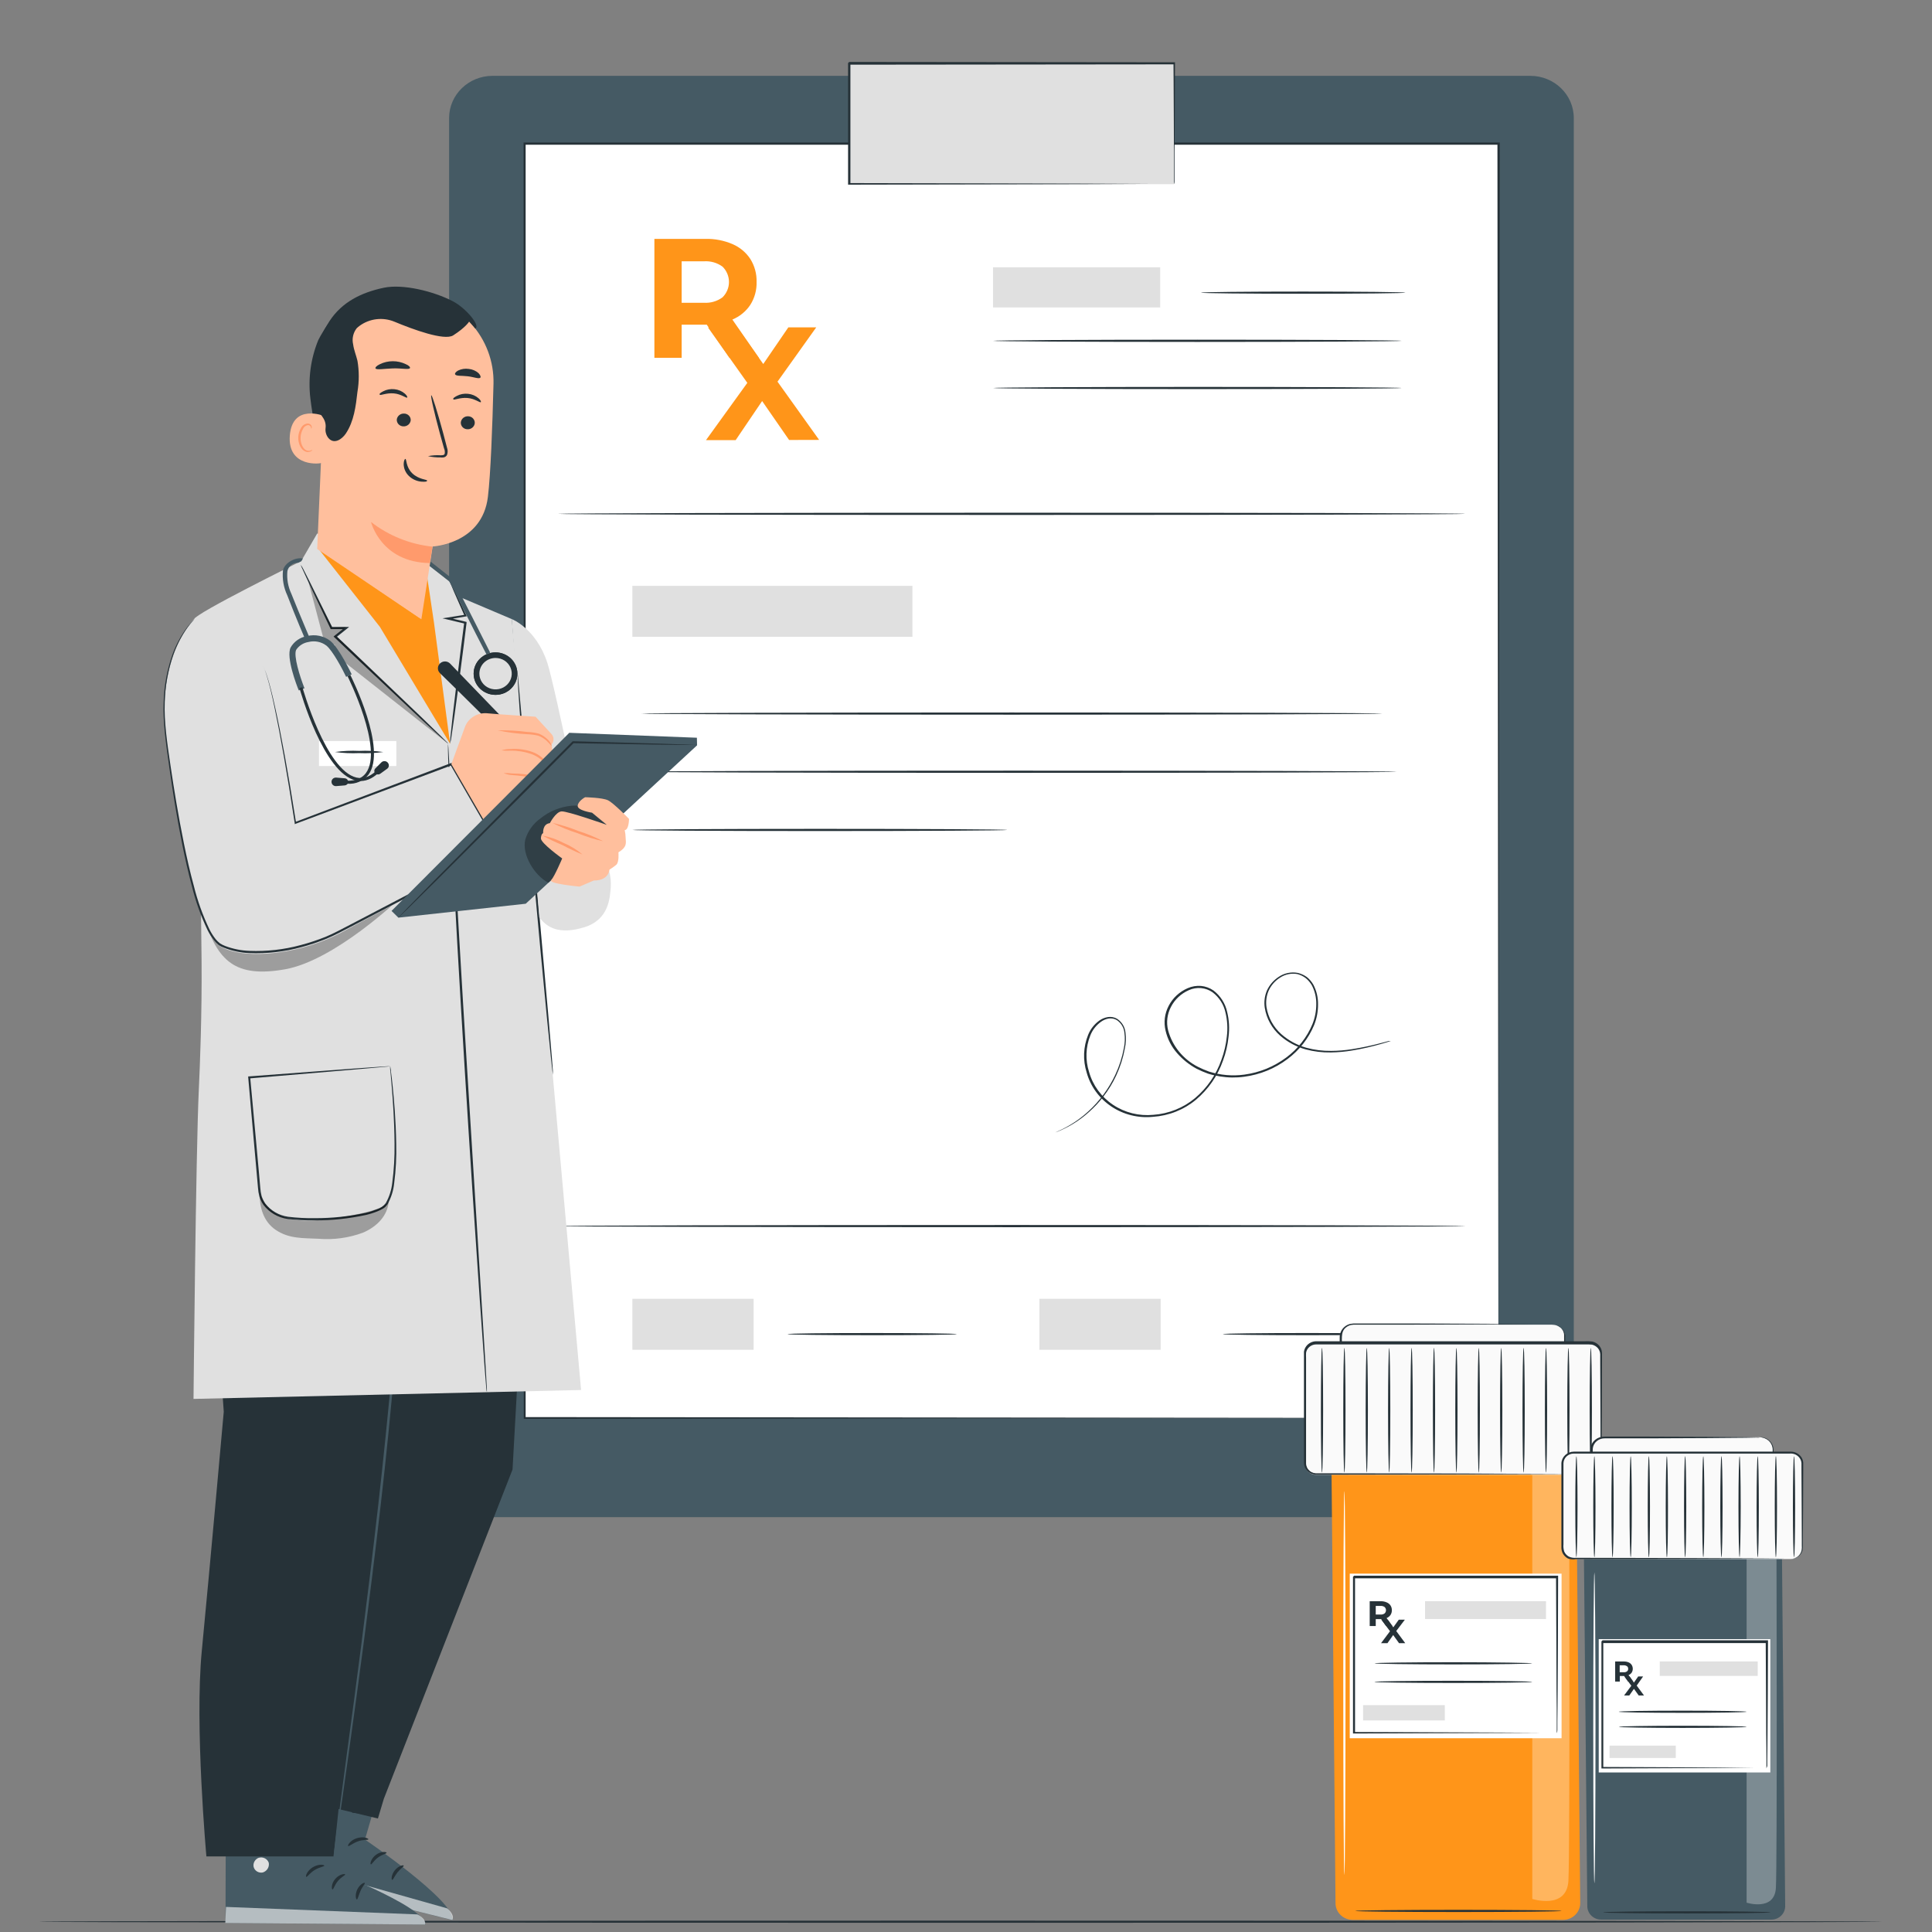 <svg width="243" height="243" viewBox="0 0 243 243" fill="none" xmlns="http://www.w3.org/2000/svg">
<rect x="0" y="0" width="243" height="243" fill="#808080" stroke="none"/>
<path d="M236.732 241.705C236.732 241.784 184.821 241.842 120.821 241.842C56.822 241.842 4.911 241.784 4.911 241.705C4.911 241.627 56.811 241.569 120.849 241.569C184.886 241.569 236.732 241.632 236.732 241.705Z" fill="#263238"/>
<path d="M192.475 9.539H61.957C58.936 9.539 56.486 11.915 56.486 14.847V185.515C56.486 188.447 58.936 190.823 61.957 190.823H192.475C195.496 190.823 197.946 188.447 197.946 185.515V14.847C197.946 11.915 195.496 9.539 192.475 9.539Z" fill="#455A64"/>
<path d="M188.467 18.105H65.954V178.368H188.467V18.105Z" fill="white"/>
<path d="M188.473 178.368C188.473 177.275 188.419 112.996 188.343 18.079L188.473 18.2H65.971L66.112 18.063C66.112 77.832 66.112 133.214 66.112 178.352L65.992 178.236L188.511 178.352L65.992 178.462H65.879V178.352C65.879 133.24 65.879 77.859 65.852 18.063V17.926H66.009H188.511H188.635V18.052C188.527 112.98 188.473 177.275 188.473 178.368Z" fill="#263238"/>
<path d="M91.747 45.002L88.893 40.834H85.735V45.002H82.307V30.045H88.72C89.897 30.018 91.066 30.244 92.143 30.707C93.059 31.104 93.835 31.752 94.374 32.573C94.916 33.442 95.188 34.443 95.16 35.458C95.193 36.478 94.916 37.485 94.364 38.354C93.819 39.17 93.037 39.81 92.116 40.193L95.441 45.002H91.747ZM90.881 33.54C90.207 33.047 89.372 32.808 88.53 32.867H85.735V38.081H88.53C89.374 38.137 90.21 37.892 90.881 37.392C91.398 36.877 91.688 36.186 91.688 35.466C91.688 34.746 91.398 34.055 90.881 33.54Z" fill="#FF9519"/>
<path d="M99.249 55.339L95.858 50.441L92.527 55.36H88.795L93.995 48.155L89.055 41.192H92.749L95.999 45.785L99.156 41.171H102.666L97.791 48.003L103.029 55.329L99.249 55.339Z" fill="#FF9519"/>
<path d="M145.927 33.619H124.9V38.669H145.927V33.619Z" fill="#E0E0E0"/>
<path d="M176.762 36.809C176.762 36.888 171.01 36.945 163.914 36.945C156.819 36.945 151.072 36.888 151.072 36.809C151.072 36.73 156.819 36.672 163.914 36.672C171.01 36.672 176.762 36.735 176.762 36.809Z" fill="#263238"/>
<path d="M176.28 42.868C176.28 42.942 164.776 43.005 150.59 43.005C136.405 43.005 124.9 42.942 124.9 42.868C124.9 42.795 136.399 42.726 150.59 42.726C164.781 42.726 176.28 42.789 176.28 42.868Z" fill="#263238"/>
<path d="M176.28 48.801C176.28 48.875 164.776 48.938 150.59 48.938C136.405 48.938 124.9 48.875 124.9 48.801C124.9 48.728 136.399 48.665 150.59 48.665C164.781 48.665 176.28 48.723 176.28 48.801Z" fill="#263238"/>
<path d="M184.297 64.631C184.297 64.704 158.737 64.767 127.219 64.767C95.701 64.767 70.136 64.704 70.136 64.631C70.136 64.557 95.685 64.489 127.219 64.489C158.753 64.489 184.297 64.541 184.297 64.631Z" fill="#263238"/>
<path d="M184.297 154.214C184.297 154.288 158.737 154.351 127.219 154.351C95.701 154.351 70.136 154.288 70.136 154.214C70.136 154.14 95.685 154.077 127.219 154.077C158.753 154.077 184.297 154.135 184.297 154.214Z" fill="#263238"/>
<path d="M114.761 73.686H79.538V80.097H114.761V73.686Z" fill="#E0E0E0"/>
<path d="M94.785 163.358H79.538V169.77H94.785V163.358Z" fill="#E0E0E0"/>
<path d="M145.981 163.358H130.734V169.77H145.981V163.358Z" fill="#E0E0E0"/>
<path d="M120.34 167.799C120.34 167.878 115.579 167.936 109.708 167.936C103.837 167.936 99.07 167.878 99.07 167.799C99.07 167.72 103.831 167.663 109.708 167.663C115.585 167.663 120.34 167.726 120.34 167.799Z" fill="#263238"/>
<path d="M175.088 167.799C175.088 167.878 170.327 167.936 164.456 167.936C158.585 167.936 153.818 167.878 153.818 167.799C153.818 167.72 158.579 167.663 164.456 167.663C170.333 167.663 175.088 167.726 175.088 167.799Z" fill="#263238"/>
<path d="M173.827 89.751C173.827 89.825 152.957 89.888 127.246 89.888C101.534 89.888 80.665 89.825 80.665 89.751C80.665 89.678 101.523 89.615 127.246 89.615C152.968 89.615 173.827 89.673 173.827 89.751Z" fill="#263238"/>
<path d="M175.636 97.067C175.636 97.146 154.365 97.204 128.134 97.204C101.902 97.204 80.627 97.146 80.627 97.067C80.627 96.988 101.892 96.93 128.134 96.93C154.376 96.93 175.636 96.993 175.636 97.067Z" fill="#263238"/>
<path d="M126.682 104.388C126.682 104.461 116.126 104.524 103.11 104.524C90.095 104.524 79.538 104.461 79.538 104.388C79.538 104.314 90.089 104.251 103.11 104.251C116.131 104.251 126.682 104.309 126.682 104.388Z" fill="#263238"/>
<path d="M174.937 130.927C174.937 130.927 174.834 130.97 174.623 131.033L173.702 131.306C172.512 131.649 171.302 131.923 170.078 132.126C169.195 132.277 168.3 132.359 167.403 132.373C166.329 132.393 165.259 132.264 164.223 131.989C163.031 131.658 161.932 131.067 161.011 130.26C159.973 129.34 159.291 128.103 159.078 126.755C158.966 126.026 159.058 125.282 159.343 124.6C159.662 123.89 160.185 123.285 160.849 122.855C161.192 122.625 161.579 122.463 161.987 122.379C162.395 122.295 162.817 122.291 163.227 122.366C163.642 122.466 164.032 122.644 164.375 122.892C164.709 123.163 164.989 123.493 165.198 123.864C165.597 124.633 165.795 125.484 165.778 126.345C165.782 127.225 165.616 128.098 165.29 128.92C164.583 130.621 163.418 132.106 161.916 133.219C160.343 134.405 158.474 135.167 156.499 135.426C155.487 135.566 154.459 135.554 153.45 135.389C152.938 135.309 152.433 135.192 151.939 135.037C151.445 134.861 150.964 134.654 150.498 134.417C149.569 133.914 148.741 133.252 148.055 132.462C147.346 131.656 146.85 130.695 146.609 129.661C146.345 128.599 146.481 127.48 146.994 126.508C147.503 125.523 148.347 124.74 149.382 124.29C149.907 124.06 150.482 123.962 151.056 124.006C151.625 124.061 152.168 124.26 152.632 124.584C153.513 125.262 154.121 126.218 154.349 127.286C154.598 128.308 154.657 129.365 154.522 130.407C154.417 131.428 154.182 132.432 153.824 133.398C153.159 135.302 151.985 137.002 150.422 138.322C148.903 139.586 147.003 140.34 145.006 140.471C143.161 140.654 141.31 140.193 139.783 139.171C138.257 138.149 137.155 136.633 136.676 134.895C136.185 133.344 136.25 131.677 136.86 130.165C137.146 129.444 137.639 128.817 138.279 128.358C138.599 128.13 138.97 127.981 139.362 127.921C139.747 127.866 140.14 127.938 140.478 128.126C140.787 128.322 141.046 128.584 141.233 128.892C141.421 129.2 141.533 129.546 141.561 129.903C141.652 130.556 141.624 131.219 141.48 131.863C141.266 133.037 140.902 134.181 140.397 135.268C139.959 136.212 139.414 137.106 138.772 137.933C138.235 138.633 137.629 139.281 136.963 139.867C136.054 140.69 135.029 141.384 133.919 141.927C133.634 142.074 133.341 142.206 133.041 142.321L132.732 142.437L133.03 142.295C133.225 142.2 133.529 142.085 133.897 141.88C134.988 141.313 135.996 140.606 136.892 139.778C138.315 138.477 139.462 136.921 140.272 135.195C140.778 134.121 141.142 132.989 141.355 131.826C141.488 131.198 141.511 130.554 141.426 129.918C141.399 129.591 141.297 129.275 141.126 128.991C140.955 128.708 140.721 128.466 140.44 128.284C140.14 128.118 139.79 128.055 139.449 128.105C139.097 128.166 138.765 128.307 138.479 128.515C137.872 128.952 137.406 129.548 137.136 130.234C136.549 131.703 136.494 133.323 136.979 134.827C137.45 136.509 138.52 137.974 140 138.961C141.48 139.949 143.273 140.394 145.06 140.219C146.997 140.083 148.837 139.346 150.309 138.117C151.834 136.826 152.978 135.165 153.623 133.303C153.972 132.356 154.201 131.371 154.306 130.37C154.435 129.359 154.376 128.334 154.133 127.343C153.918 126.337 153.342 125.438 152.508 124.805C152.082 124.507 151.581 124.325 151.058 124.278C150.536 124.231 150.009 124.321 149.534 124.537C148.556 124.965 147.76 125.707 147.281 126.639C146.8 127.552 146.673 128.602 146.923 129.598C147.185 130.573 147.653 131.484 148.299 132.273C148.944 133.062 149.752 133.712 150.671 134.181C151.122 134.408 151.587 134.608 152.063 134.78C153.493 135.232 155.01 135.363 156.499 135.163C157.466 135.033 158.411 134.78 159.311 134.412C160.189 134.048 161.017 133.578 161.775 133.014C163.244 131.925 164.383 130.473 165.074 128.81C165.391 128.017 165.554 127.174 165.556 126.324C165.575 125.503 165.389 124.69 165.014 123.954C164.818 123.61 164.561 123.302 164.256 123.044C163.944 122.802 163.585 122.623 163.2 122.519C162.819 122.448 162.427 122.452 162.048 122.529C161.668 122.607 161.309 122.757 160.99 122.971C160.359 123.373 159.862 123.945 159.56 124.616C159.285 125.266 159.193 125.975 159.294 126.671C159.5 127.976 160.157 129.175 161.158 130.071C162.056 130.864 163.128 131.448 164.294 131.779C165.312 132.057 166.366 132.191 167.424 132.178C168.315 132.173 169.205 132.099 170.084 131.958C171.305 131.764 172.514 131.507 173.707 131.19L174.639 130.943L174.937 130.927Z" fill="#263238"/>
<path d="M147.654 7.999H106.771V23.166H147.654V7.999Z" fill="#E0E0E0"/>
<path d="M147.655 23.16C147.655 23.16 147.655 23.066 147.655 22.887C147.655 22.709 147.655 22.441 147.655 22.099C147.655 21.4 147.655 20.391 147.655 19.087C147.655 16.46 147.622 12.692 147.6 7.999L147.698 8.093L106.821 8.135L106.961 7.999C106.961 13.296 106.961 18.42 106.961 23.16L106.826 23.029L136.074 23.092L144.594 23.129H146.885H147.481H147.687C147.624 23.134 147.561 23.134 147.498 23.129H146.918H144.659L136.166 23.166L106.804 23.224H106.669V23.092C106.669 18.362 106.669 13.228 106.669 7.93L106.81 7.794L147.687 7.836H147.785V7.93C147.785 12.66 147.747 16.444 147.73 19.077C147.73 20.37 147.73 21.374 147.73 22.067C147.73 22.398 147.73 22.656 147.73 22.84C147.73 23.024 147.655 23.16 147.655 23.16Z" fill="#263238"/>
<path d="M196.619 241.475H170.144C169.575 241.475 169.03 241.258 168.625 240.872C168.22 240.486 167.987 239.96 167.977 239.409L167.338 170.127H198.114L198.753 239.367C198.754 239.92 198.531 240.451 198.132 240.846C197.732 241.24 197.189 241.466 196.619 241.475Z" fill="#FF9519"/>
<g opacity="0.3">
<path d="M192.725 185.505V238.842C192.725 238.842 197.058 240.239 197.269 236.561C197.48 232.882 197.366 185.494 197.366 185.494L192.725 185.505Z" fill="white"/>
</g>
<path d="M195.21 166.612H170.295C169.864 166.612 169.451 166.778 169.146 167.073C168.841 167.369 168.67 167.77 168.67 168.188V169.739H196.835V168.162C196.828 167.748 196.654 167.354 196.35 167.064C196.046 166.774 195.636 166.612 195.21 166.612Z" fill="#FAFAFA"/>
<path d="M195.211 166.612C195.301 166.599 195.392 166.599 195.482 166.612C195.749 166.644 196.003 166.744 196.218 166.901C196.397 167.029 196.547 167.191 196.66 167.377C196.773 167.563 196.845 167.769 196.874 167.983C196.874 168.509 196.874 169.034 196.874 169.707V169.77H196.803C191.642 169.807 181.67 169.838 170.263 169.838H168.503V168.235C168.494 167.974 168.547 167.715 168.657 167.476C168.767 167.238 168.931 167.027 169.137 166.859C169.343 166.692 169.585 166.573 169.846 166.512C170.096 166.468 170.351 166.452 170.604 166.464H172.045H177.521L186.729 166.496L192.92 166.538L186.729 166.58L177.521 166.612H172.045H170.604C170.372 166.598 170.14 166.612 169.911 166.654C169.693 166.707 169.49 166.805 169.315 166.943C168.535 167.515 168.849 168.619 168.774 169.57L168.633 169.434H170.258C181.681 169.434 191.652 169.46 196.798 169.502L196.728 169.57C196.728 168.924 196.728 168.341 196.728 167.862C196.707 167.658 196.644 167.459 196.542 167.279C196.441 167.098 196.303 166.939 196.137 166.811C195.852 166.667 195.532 166.598 195.211 166.612Z" fill="#263238"/>
<path d="M199.939 168.987H165.539C164.75 168.987 164.109 169.608 164.109 170.374V184.107C164.109 184.873 164.75 185.494 165.539 185.494H199.939C200.728 185.494 201.369 184.873 201.369 184.107V170.374C201.369 169.608 200.728 168.987 199.939 168.987Z" fill="#FAFAFA"/>
<path d="M199.939 185.505C199.939 185.505 200.037 185.505 200.21 185.463C200.47 185.41 200.708 185.286 200.898 185.105C201.531 184.643 201.277 183.529 201.315 182.251C201.315 179.624 201.288 175.866 201.271 171.215C201.271 170.926 201.271 170.632 201.271 170.332C201.262 170.052 201.157 169.782 200.974 169.565C200.782 169.344 200.521 169.189 200.232 169.124C199.919 169.091 199.603 169.082 199.289 169.097H195.205H186.192H165.55C165.344 169.096 165.14 169.143 164.956 169.234C164.772 169.326 164.614 169.459 164.494 169.623C164.378 169.778 164.302 169.959 164.272 170.148C164.261 170.362 164.261 170.576 164.272 170.789V178.515C164.272 180.186 164.272 181.831 164.272 183.444V184.049C164.273 184.23 164.314 184.409 164.391 184.574C164.468 184.738 164.581 184.884 164.721 185.002C164.861 185.12 165.026 185.207 165.204 185.258C165.389 185.308 165.581 185.325 165.773 185.31H167.571L184.432 185.336L195.806 185.384H198.894L195.806 185.41L184.432 185.452L167.571 185.484H165.773C165.557 185.498 165.341 185.477 165.133 185.42C164.918 185.36 164.719 185.256 164.549 185.114C164.379 184.973 164.242 184.798 164.148 184.601C164.056 184.4 164.008 184.184 164.007 183.965V183.36C164.007 181.749 164.007 180.106 164.007 178.431C164.007 176.754 164.007 175.046 164.007 173.317V170.69C164.007 170.464 164.007 170.259 164.007 170.012C164.044 169.77 164.138 169.539 164.283 169.339C164.428 169.14 164.621 168.978 164.844 168.866C165.068 168.755 165.315 168.697 165.567 168.698H186.209H195.221H199.305C199.636 168.682 199.968 168.694 200.297 168.735C200.632 168.817 200.932 169.001 201.152 169.26C201.362 169.515 201.481 169.828 201.494 170.154V171.042C201.494 175.688 201.456 179.45 201.445 182.078C201.445 182.724 201.445 183.303 201.445 183.807C201.461 184.024 201.427 184.241 201.344 184.443C201.262 184.646 201.133 184.827 200.968 184.974C200.769 185.155 200.518 185.274 200.248 185.315C200.159 185.398 200.054 185.463 199.939 185.505Z" fill="#263238"/>
<path d="M166.277 185.221C166.195 185.221 166.136 181.705 166.136 177.374C166.136 173.044 166.195 169.523 166.277 169.523C166.358 169.523 166.417 173.039 166.417 177.374C166.417 181.71 166.352 185.221 166.277 185.221Z" fill="#263238"/>
<path d="M169.093 185.221C169.012 185.221 168.952 181.705 168.952 177.374C168.952 173.044 169.012 169.523 169.093 169.523C169.174 169.523 169.234 173.039 169.234 177.374C169.234 181.71 169.169 185.221 169.093 185.221Z" fill="#263238"/>
<path d="M171.909 185.221C171.834 185.221 171.769 181.705 171.769 177.374C171.769 173.044 171.834 169.523 171.909 169.523C171.985 169.523 172.05 173.039 172.05 177.374C172.05 181.71 171.985 185.221 171.909 185.221Z" fill="#263238"/>
<path d="M174.726 185.221C174.65 185.221 174.585 181.705 174.585 177.374C174.585 173.044 174.65 169.523 174.726 169.523C174.802 169.523 174.867 173.039 174.867 177.374C174.867 181.71 174.807 185.221 174.726 185.221Z" fill="#263238"/>
<path d="M177.548 185.221C177.467 185.221 177.407 181.705 177.407 177.374C177.407 173.044 177.467 169.523 177.548 169.523C177.629 169.523 177.689 173.039 177.689 177.374C177.689 181.71 177.624 185.221 177.548 185.221Z" fill="#263238"/>
<path d="M180.364 185.221C180.283 185.221 180.224 181.705 180.224 177.374C180.224 173.044 180.283 169.523 180.364 169.523C180.446 169.523 180.505 173.039 180.505 177.374C180.505 181.71 180.44 185.221 180.364 185.221Z" fill="#263238"/>
<path d="M183.181 185.221C183.105 185.221 183.04 181.705 183.04 177.374C183.04 173.044 183.105 169.523 183.181 169.523C183.257 169.523 183.322 173.039 183.322 177.374C183.322 181.71 183.257 185.221 183.181 185.221Z" fill="#263238"/>
<path d="M185.997 185.221C185.921 185.221 185.856 181.705 185.856 177.374C185.856 173.044 185.921 169.523 185.997 169.523C186.073 169.523 186.138 173.039 186.138 177.374C186.138 181.71 186.079 185.221 185.997 185.221Z" fill="#263238"/>
<path d="M188.814 185.221C188.738 185.221 188.673 181.705 188.673 177.374C188.673 173.044 188.738 169.523 188.814 169.523C188.89 169.523 188.96 173.039 188.96 177.374C188.96 181.71 188.895 185.221 188.814 185.221Z" fill="#263238"/>
<path d="M191.636 185.221C191.555 185.221 191.495 181.705 191.495 177.374C191.495 173.044 191.555 169.523 191.636 169.523C191.717 169.523 191.777 173.039 191.777 177.374C191.777 181.71 191.712 185.221 191.636 185.221Z" fill="#263238"/>
<path d="M194.452 185.221C194.377 185.221 194.312 181.705 194.312 177.374C194.312 173.044 194.377 169.523 194.452 169.523C194.528 169.523 194.593 173.039 194.593 177.374C194.593 181.71 194.528 185.221 194.452 185.221Z" fill="#263238"/>
<path d="M197.269 185.221C197.193 185.221 197.128 181.705 197.128 177.374C197.128 173.044 197.193 169.523 197.269 169.523C197.345 169.523 197.41 173.039 197.41 177.374C197.41 181.71 197.35 185.221 197.269 185.221Z" fill="#263238"/>
<path d="M200.085 185.221C200.009 185.221 199.944 181.705 199.944 177.374C199.944 173.044 200.009 169.523 200.085 169.523C200.161 169.523 200.226 173.039 200.226 177.374C200.226 181.71 200.166 185.221 200.085 185.221Z" fill="#263238"/>
<path d="M196.408 197.928H169.765V218.629H196.408V197.928Z" fill="white"/>
<path d="M174.341 204.518L173.718 203.646H173.036V204.518H172.277V201.397H173.669C173.923 201.391 174.174 201.439 174.406 201.539C174.605 201.618 174.774 201.754 174.893 201.928C175.01 202.109 175.068 202.319 175.061 202.532C175.067 202.744 175.007 202.953 174.888 203.131C174.768 203.303 174.599 203.436 174.401 203.515L175.121 204.518H174.341ZM174.151 202.127C174.004 202.024 173.824 201.974 173.642 201.985H173.036V203.073H173.642C173.824 203.085 174.004 203.035 174.151 202.931C174.207 202.879 174.25 202.816 174.28 202.747C174.31 202.678 174.326 202.604 174.326 202.529C174.326 202.454 174.31 202.38 174.28 202.311C174.25 202.242 174.207 202.18 174.151 202.127Z" fill="#263238"/>
<path d="M175.966 206.673L175.23 205.648L174.509 206.673H173.702L174.829 205.17L173.745 203.72H174.547L175.246 204.676L175.934 203.72H176.697L175.614 205.144L176.746 206.673H175.966Z" fill="#263238"/>
<path d="M194.452 201.392H179.237V203.636H194.452V201.392Z" fill="#E0E0E0"/>
<path d="M192.724 209.206C192.724 209.28 188.283 209.343 182.802 209.343C177.32 209.343 172.879 209.28 172.879 209.206C172.879 209.133 177.32 209.07 182.802 209.07C188.283 209.07 192.724 209.154 192.724 209.206Z" fill="#263238"/>
<path d="M192.724 211.54C192.724 211.619 188.283 211.676 182.802 211.676C177.32 211.676 172.879 211.619 172.879 211.54C172.879 211.461 177.32 211.403 182.802 211.403C188.283 211.403 192.724 211.466 192.724 211.54Z" fill="#263238"/>
<path d="M181.724 214.467H171.443V216.391H181.724V214.467Z" fill="#E0E0E0"/>
<path d="M195.801 217.988C195.801 217.988 195.801 217.862 195.801 217.62C195.801 217.378 195.801 217.021 195.801 216.569C195.801 215.639 195.801 214.299 195.774 212.591C195.774 209.164 195.736 204.287 195.714 198.401L195.828 198.517H170.29C170.257 198.543 170.555 198.259 170.431 198.385V203.599C170.431 205.312 170.431 206.994 170.431 208.633C170.431 211.918 170.431 215.05 170.431 217.967L170.306 217.846L188.722 217.909L193.954 217.941H195.351H195.839C195.839 217.941 195.806 217.941 195.725 217.941H195.379H194.008L188.803 217.972L170.301 218.035H170.176V217.909C170.176 214.992 170.176 211.86 170.176 208.576C170.176 206.936 170.176 205.254 170.176 203.541V198.328C170.052 198.443 170.349 198.154 170.317 198.186H195.855H195.974V198.301C195.974 204.214 195.926 209.122 195.915 212.564C195.915 214.257 195.888 215.592 195.882 216.517C195.882 216.958 195.882 217.3 195.882 217.568C195.882 217.836 195.801 217.988 195.801 217.988Z" fill="#263238"/>
<path d="M169.093 235.825C169.012 235.825 168.952 225.02 168.952 211.692C168.952 198.365 169.012 187.56 169.093 187.56C169.174 187.56 169.234 198.365 169.234 211.692C169.234 225.02 169.169 235.825 169.093 235.825Z" fill="white"/>
<path d="M196.435 240.35C196.435 240.423 190.623 240.486 183.436 240.486C176.248 240.486 170.437 240.423 170.437 240.35C170.437 240.276 176.248 240.213 183.436 240.213C190.623 240.213 196.435 240.276 196.435 240.35Z" fill="#263238"/>
<path d="M222.839 241.443H201.39C200.93 241.443 200.489 241.267 200.163 240.953C199.836 240.639 199.65 240.212 199.646 239.766L199.104 183.644H224.02L224.534 239.735C224.54 240.179 224.366 240.607 224.048 240.927C223.731 241.246 223.296 241.432 222.839 241.443Z" fill="#455A64"/>
<g opacity="0.3">
<path d="M219.682 196.089V239.309C219.682 239.309 223.191 240.439 223.365 237.459C223.538 234.479 223.441 196.089 223.441 196.089H219.682Z" fill="white"/>
</g>
<path d="M221.388 180.775H201.797C201.366 180.775 200.953 180.941 200.648 181.236C200.343 181.532 200.172 181.933 200.172 182.351V183.292H222.996V182.351C222.996 181.936 222.828 181.537 222.526 181.242C222.225 180.947 221.816 180.779 221.388 180.775Z" fill="#FAFAFA"/>
<path d="M221.388 180.775C221.465 180.764 221.544 180.764 221.621 180.775C221.852 180.794 222.075 180.866 222.271 180.985C222.597 181.177 222.845 181.472 222.975 181.821C223.049 182.043 223.082 182.276 223.072 182.509C223.072 182.756 223.072 183.035 223.072 183.287V183.402H223.002C218.783 183.444 210.859 183.471 201.797 183.471H200.031V183.334C200.031 182.935 200.031 182.572 200.031 182.152C200.093 181.739 200.309 181.363 200.637 181.094C200.965 180.824 201.384 180.681 201.813 180.691H202.962H207.322L214.655 180.717L219.568 180.759L220.901 180.785C221.054 180.783 221.208 180.791 221.361 180.812C221.208 180.823 221.054 180.823 220.901 180.812L219.568 180.838L214.655 180.88L207.322 180.911H201.84C201.481 180.903 201.131 181.02 200.855 181.242C200.572 181.468 200.388 181.789 200.34 182.141C200.307 182.488 200.34 182.903 200.34 183.287L200.199 183.15H201.824C210.886 183.15 218.81 183.176 223.029 183.218L222.959 183.287C222.959 183.014 222.959 182.761 222.959 182.509C222.977 182.289 222.951 182.068 222.883 181.857C222.773 181.525 222.549 181.24 222.249 181.048C221.988 180.892 221.693 180.799 221.388 180.775Z" fill="#263238"/>
<path d="M225.26 182.719H197.935C197.145 182.719 196.505 183.34 196.505 184.107V194.707C196.505 195.473 197.145 196.094 197.935 196.094H225.26C226.05 196.094 226.69 195.473 226.69 194.707V184.107C226.69 183.34 226.05 182.719 225.26 182.719Z" fill="#FAFAFA"/>
<path d="M225.255 196.089C225.542 196.068 225.819 195.974 226.057 195.816C226.332 195.618 226.524 195.33 226.598 195.006C226.633 194.794 226.642 194.579 226.625 194.365C226.625 194.134 226.625 193.882 226.625 193.624C226.625 191.522 226.598 188.479 226.582 184.737C226.582 184.506 226.582 184.259 226.582 184.028C226.568 183.802 226.491 183.584 226.36 183.397C226.225 183.202 226.039 183.046 225.821 182.945C225.603 182.844 225.36 182.803 225.12 182.824H221.826H214.568H197.935C197.601 182.825 197.28 182.952 197.04 183.177C196.799 183.402 196.658 183.709 196.646 184.033C196.646 184.737 196.646 185.436 196.646 186.135V190.255C196.646 191.608 196.646 192.932 196.646 194.229C196.616 194.535 196.647 194.843 196.738 195.138C196.852 195.408 197.056 195.634 197.317 195.779C197.591 195.911 197.897 195.965 198.2 195.937H199.164L212.749 195.968L221.908 196.01H224.399L221.908 196.036L212.749 196.078L199.164 196.11H198.2C197.862 196.168 197.513 196.136 197.193 196.015C196.877 195.841 196.631 195.569 196.494 195.243C196.427 195.075 196.391 194.897 196.386 194.717V194.229C196.386 192.932 196.386 191.608 196.386 190.255V184.054C196.401 183.66 196.573 183.286 196.866 183.012C197.159 182.737 197.55 182.584 197.956 182.583H214.59H221.848H225.141C225.418 182.569 225.693 182.624 225.942 182.743C226.19 182.861 226.403 183.04 226.56 183.261C226.707 183.479 226.791 183.731 226.804 183.991C226.804 184.243 226.804 184.475 226.804 184.711C226.804 188.453 226.766 191.485 226.755 193.598C226.755 193.855 226.755 194.123 226.755 194.339C226.766 194.559 226.752 194.779 226.712 194.996C226.628 195.34 226.413 195.64 226.111 195.837C225.928 195.957 225.718 196.033 225.499 196.057C225.42 196.082 225.338 196.093 225.255 196.089Z" fill="#263238"/>
<path d="M198.276 195.868C198.2 195.868 198.135 193.025 198.135 189.515C198.135 186.004 198.2 183.156 198.276 183.156C198.351 183.156 198.416 185.999 198.416 189.515C198.416 193.03 198.33 195.868 198.276 195.868Z" fill="#263238"/>
<path d="M200.534 195.868C200.459 195.868 200.394 193.025 200.394 189.515C200.394 186.004 200.459 183.156 200.534 183.156C200.61 183.156 200.675 185.999 200.675 189.515C200.675 193.03 200.616 195.868 200.534 195.868Z" fill="#263238"/>
<path d="M202.821 195.868C202.739 195.868 202.68 193.025 202.68 189.515C202.68 186.004 202.739 183.156 202.821 183.156C202.902 183.156 202.961 185.999 202.961 189.515C202.961 193.03 202.896 195.868 202.821 195.868Z" fill="#263238"/>
<path d="M205.101 195.868C205.025 195.868 204.96 193.025 204.96 189.515C204.96 186.004 205.025 183.156 205.101 183.156C205.177 183.156 205.242 185.999 205.242 189.515C205.242 193.03 205.182 195.868 205.101 195.868Z" fill="#263238"/>
<path d="M207.387 195.868C207.306 195.868 207.246 193.025 207.246 189.515C207.246 186.004 207.306 183.156 207.387 183.156C207.468 183.156 207.528 185.999 207.528 189.515C207.528 193.03 207.484 195.868 207.387 195.868Z" fill="#263238"/>
<path d="M209.651 195.868C209.575 195.868 209.51 193.025 209.51 189.515C209.51 186.004 209.575 183.156 209.651 183.156C209.726 183.156 209.791 185.999 209.791 189.515C209.791 193.03 209.748 195.868 209.651 195.868Z" fill="#263238"/>
<path d="M211.952 195.868C211.871 195.868 211.812 193.025 211.812 189.515C211.812 186.004 211.871 183.156 211.952 183.156C212.034 183.156 212.093 185.999 212.093 189.515C212.093 193.03 212.028 195.868 211.952 195.868Z" fill="#263238"/>
<path d="M214.233 195.868C214.157 195.868 214.092 193.025 214.092 189.515C214.092 186.004 214.157 183.156 214.233 183.156C214.308 183.156 214.373 185.999 214.373 189.515C214.373 193.03 214.308 195.868 214.233 195.868Z" fill="#263238"/>
<path d="M216.518 195.868C216.437 195.868 216.372 193.025 216.372 189.515C216.372 186.004 216.437 183.156 216.518 183.156C216.6 183.156 216.659 185.999 216.659 189.515C216.659 193.03 216.594 195.868 216.518 195.868Z" fill="#263238"/>
<path d="M218.799 195.868C218.723 195.868 218.658 193.025 218.658 189.515C218.658 186.004 218.723 183.156 218.799 183.156C218.875 183.156 218.94 185.999 218.94 189.515C218.94 193.03 218.859 195.868 218.799 195.868Z" fill="#263238"/>
<path d="M221.079 195.868C221.003 195.868 220.938 193.025 220.938 189.515C220.938 186.004 221.003 183.156 221.079 183.156C221.155 183.156 221.22 185.999 221.22 189.515C221.22 193.03 221.161 195.868 221.079 195.868Z" fill="#263238"/>
<path d="M223.364 195.868C223.283 195.868 223.224 193.025 223.224 189.515C223.224 186.004 223.283 183.156 223.364 183.156C223.446 183.156 223.505 185.999 223.505 189.515C223.505 193.03 223.44 195.868 223.364 195.868Z" fill="#263238"/>
<path d="M225.645 195.868C225.569 195.868 225.504 193.025 225.504 189.515C225.504 186.004 225.569 183.156 225.645 183.156C225.721 183.156 225.786 185.999 225.786 189.515C225.786 193.03 225.726 195.868 225.645 195.868Z" fill="#263238"/>
<path d="M222.666 206.164H201.082V222.934H222.666V206.164Z" fill="white"/>
<path d="M204.775 211.503L204.277 210.799H203.735V211.503H203.15V208.975H204.234C204.44 208.97 204.645 209.008 204.835 209.085C204.995 209.152 205.131 209.264 205.225 209.406C205.317 209.553 205.365 209.721 205.365 209.892C205.365 210.064 205.317 210.232 205.225 210.378C205.128 210.518 204.99 210.626 204.829 210.688L205.414 211.503H204.775ZM204.624 209.564C204.503 209.483 204.358 209.444 204.212 209.453H203.719V210.331H204.234C204.381 210.342 204.527 210.301 204.645 210.215C204.694 210.176 204.732 210.125 204.756 210.069C204.781 210.012 204.791 209.951 204.786 209.889C204.789 209.827 204.777 209.766 204.751 209.709C204.724 209.652 204.684 209.603 204.634 209.564H204.624Z" fill="#263238"/>
<path d="M206.109 213.248L205.513 212.418L204.928 213.248H204.272L205.182 212.029L204.316 210.857H204.966L205.507 211.629L206.049 210.857H206.666L205.859 212.008L206.775 213.248H206.109Z" fill="#263238"/>
<path d="M221.079 208.97H208.757V210.788H221.079V208.97Z" fill="#E0E0E0"/>
<path d="M219.681 215.297C219.681 215.376 216.085 215.434 211.643 215.434C207.202 215.434 203.605 215.376 203.605 215.297C203.605 215.218 207.202 215.161 211.643 215.161C216.085 215.161 219.681 215.224 219.681 215.297Z" fill="#263238"/>
<path d="M219.681 217.194C219.681 217.268 216.085 217.331 211.643 217.331C207.202 217.331 203.605 217.268 203.605 217.194C203.605 217.121 207.202 217.058 211.643 217.058C216.085 217.058 219.681 217.116 219.681 217.194Z" fill="#263238"/>
<path d="M210.772 219.56H202.441V221.115H210.772V219.56Z" fill="#E0E0E0"/>
<path d="M222.173 222.419C222.173 222.419 222.173 222.308 222.173 222.114C222.173 221.919 222.173 221.62 222.173 221.262C222.173 220.5 222.173 219.412 222.146 218.036C222.146 215.255 222.108 211.309 222.087 206.547L222.2 206.663H201.515L201.656 206.526V208.628C201.656 209.338 201.656 210.037 201.656 210.731V214.809C201.656 217.468 201.656 220.001 201.656 222.371L201.532 222.245L216.443 222.308L220.689 222.34H221.821H222.114H222.217H221.848H220.765L216.546 222.371L201.553 222.434H201.423V222.313C201.423 219.943 201.423 217.41 201.423 214.751V206.447C201.299 206.568 201.596 206.279 201.569 206.311H222.255H222.374V206.526C222.374 211.314 222.325 215.292 222.314 218.088C222.314 219.454 222.287 220.532 222.282 221.283C222.282 221.635 222.282 221.914 222.282 222.119C222.254 222.222 222.218 222.322 222.173 222.419Z" fill="#263238"/>
<path d="M200.534 236.865C200.459 236.865 200.394 228.11 200.394 217.315C200.394 206.521 200.459 197.765 200.534 197.765C200.61 197.765 200.675 206.516 200.675 217.315C200.675 228.115 200.616 236.865 200.534 236.865Z" fill="white"/>
<path d="M222.688 240.528C222.688 240.607 217.976 240.665 212.169 240.665C206.363 240.665 201.656 240.607 201.656 240.528C201.656 240.45 206.363 240.392 212.169 240.392C217.976 240.392 222.688 240.455 222.688 240.528Z" fill="#263238"/>
<path d="M49.494 218.997L45.903 231.373C45.903 231.373 57.348 239.162 56.909 241.511L32.535 235.431L37.34 215.923L49.494 218.997Z" fill="#455A64"/>
<path d="M38.623 228.446C38.368 228.463 38.128 228.57 37.949 228.747C37.77 228.925 37.665 229.16 37.653 229.408C37.654 229.656 37.753 229.894 37.929 230.074C38.105 230.254 38.346 230.361 38.601 230.375C38.873 230.36 39.128 230.248 39.318 230.059C39.508 229.87 39.617 229.619 39.625 229.355C39.576 228.856 39.018 228.336 38.542 228.457" fill="#E0E0E0"/>
<g opacity="0.6">
<path d="M32.535 235.431L33.077 233.486L56.248 240.029C56.248 240.029 57.218 240.765 56.903 241.495L32.535 235.431Z" fill="white"/>
</g>
<path d="M46.331 231.347C46.293 231.468 45.687 231.347 45.004 231.605C44.322 231.862 43.883 232.261 43.785 232.188C43.688 232.114 44.04 231.473 44.869 231.205C45.697 230.937 46.38 231.226 46.331 231.347Z" fill="#263238"/>
<path d="M48.622 233.034C48.622 233.16 48.08 233.228 47.539 233.633C46.997 234.038 46.759 234.532 46.64 234.495C46.52 234.458 46.64 233.775 47.284 233.292C47.929 232.808 48.649 232.924 48.622 233.034Z" fill="#263238"/>
<path d="M49.326 236.44C49.212 236.44 49.196 235.809 49.662 235.236C50.127 234.663 50.745 234.543 50.778 234.653C50.81 234.763 50.371 235.026 49.992 235.504C49.613 235.983 49.429 236.482 49.326 236.44Z" fill="#263238"/>
<path d="M46.835 228.441C46.753 228.536 46.25 228.236 45.567 228.115C44.885 227.994 44.305 228.073 44.267 227.952C44.229 227.831 44.841 227.542 45.643 227.695C46.445 227.847 46.916 228.362 46.835 228.441Z" fill="#263238"/>
<path d="M40.947 221.914L40.405 234.779C40.405 234.779 53.404 239.672 53.502 242.063L28.364 241.868L28.418 221.782L40.947 221.914Z" fill="#455A64"/>
<path d="M32.616 233.638C32.371 233.713 32.163 233.871 32.031 234.084C31.898 234.297 31.85 234.55 31.896 234.795C31.953 235.036 32.105 235.246 32.319 235.381C32.534 235.515 32.794 235.563 33.044 235.515C33.304 235.436 33.525 235.267 33.665 235.04C33.804 234.813 33.853 234.544 33.803 234.285C33.716 234.042 33.535 233.841 33.298 233.727C33.061 233.612 32.787 233.591 32.535 233.67" fill="#E0E0E0"/>
<g opacity="0.6">
<path d="M28.337 241.868L28.424 239.845L52.494 240.786C52.494 240.786 53.61 241.28 53.474 242.063L28.337 241.868Z" fill="white"/>
</g>
<path d="M40.79 234.658C40.79 234.779 40.172 234.831 39.56 235.215C38.948 235.599 38.629 236.114 38.515 236.066C38.401 236.019 38.591 235.315 39.338 234.858C40.086 234.4 40.817 234.542 40.79 234.658Z" fill="#263238"/>
<path d="M43.417 235.762C43.417 235.877 42.913 236.082 42.491 236.597C42.068 237.112 41.949 237.648 41.825 237.648C41.7 237.648 41.63 236.949 42.166 236.324C42.702 235.699 43.417 235.646 43.417 235.762Z" fill="#263238"/>
<path d="M44.89 238.91C44.776 238.936 44.614 238.326 44.933 237.659C45.253 236.991 45.827 236.729 45.881 236.834C45.935 236.939 45.572 237.291 45.339 237.837C45.106 238.384 44.993 238.899 44.89 238.91Z" fill="#263238"/>
<path d="M40.589 231.71C40.541 231.82 39.977 231.647 39.284 231.71C38.591 231.773 38.044 231.967 37.984 231.862C37.925 231.757 38.444 231.337 39.262 231.284C40.08 231.231 40.66 231.615 40.589 231.71Z" fill="#263238"/>
<path d="M25.397 127.753V137.927L28.143 177.563C28.143 177.563 26.431 196.793 25.38 207.651C24.47 217.073 25.96 233.491 25.96 233.491H41.96L47.701 178.746L51.254 144.586L57.451 129.062L25.397 127.753Z" fill="#263238"/>
<path d="M67.53 129.524L64.465 184.827L48.281 226.234L47.533 228.725L37.978 226.428L45.085 128.447L67.53 129.524Z" fill="#263238"/>
<path d="M51.2 145.007C51.206 145.084 51.206 145.161 51.2 145.238C51.2 145.406 51.2 145.627 51.2 145.911C51.2 146.52 51.157 147.393 51.119 148.507C51.054 150.756 50.892 154.009 50.664 158.029C50.182 166.07 49.283 177.164 47.874 189.378C46.466 201.591 44.966 212.617 43.85 220.595C43.309 224.568 42.827 227.789 42.507 230.054C42.344 231.158 42.214 232.02 42.128 232.619C42.079 232.903 42.047 233.145 42.02 233.287C42.01 233.363 41.994 233.439 41.971 233.512V233.281C41.971 233.118 42.02 232.898 42.052 232.614C42.128 232.009 42.236 231.148 42.377 230.039C42.669 227.795 43.097 224.568 43.628 220.579C44.711 212.596 46.179 201.57 47.566 189.357C48.952 177.143 49.9 166.07 50.437 158.035C50.691 154.02 50.886 150.766 50.978 148.517C51.038 147.403 51.081 146.536 51.114 145.926C51.114 145.642 51.146 145.401 51.157 145.254C51.162 145.17 51.176 145.087 51.2 145.007Z" fill="#455A64"/>
<path d="M52.213 131.174C52.208 131.331 52.157 131.484 52.063 131.612C51.971 131.741 51.84 131.84 51.69 131.897C51.539 131.954 51.374 131.967 51.216 131.934C51.058 131.901 50.913 131.823 50.8 131.711C50.687 131.598 50.611 131.456 50.581 131.302C50.551 131.147 50.568 130.988 50.631 130.843C50.694 130.698 50.8 130.575 50.934 130.488C51.069 130.401 51.227 130.355 51.389 130.354C51.499 130.355 51.608 130.377 51.709 130.419C51.81 130.46 51.901 130.521 51.978 130.597C52.054 130.674 52.114 130.764 52.155 130.863C52.195 130.962 52.215 131.068 52.213 131.174Z" fill="#455A64"/>
<path d="M66.279 138.9C65.853 138.604 65.473 138.25 65.152 137.849C64.325 136.899 63.646 135.837 63.137 134.695C62.626 133.556 62.286 132.35 62.13 131.116C62.039 130.609 62.026 130.092 62.092 129.582C62.141 129.582 62.173 130.165 62.336 131.09C62.554 132.289 62.918 133.458 63.419 134.574C63.923 135.683 64.561 136.729 65.32 137.691C65.894 138.448 66.311 138.863 66.279 138.9Z" fill="#455A64"/>
<path d="M64.367 77.864C64.367 77.864 67.427 79.031 68.847 83.382C69.832 86.409 74.447 108.944 74.447 108.944L68.012 113.059L65.396 91.959L64.367 77.864Z" fill="#E0E0E0"/>
<path d="M39.896 67.101L37.881 70.569C37.881 70.569 24.41 77.212 24.459 77.864C24.459 77.864 25.212 102.659 25.353 120.847C25.407 127.716 25.147 134.028 25.006 137.06C24.632 145.022 24.34 175.95 24.34 175.95L73.087 174.831L64.367 77.864L57.488 74.947L56.611 73.207L53.453 70.716L39.896 67.101Z" fill="#E0E0E0"/>
<path d="M61.242 175.088C61.249 175.018 61.249 174.948 61.242 174.878C61.242 174.726 61.242 174.521 61.215 174.263C61.182 173.701 61.139 172.902 61.079 171.882C60.955 169.807 60.77 166.822 60.538 163.148C60.077 155.759 59.454 145.574 58.745 134.322C58.035 123.071 57.472 112.886 57.033 105.491C56.833 101.812 56.665 98.833 56.551 96.752C56.492 95.732 56.448 94.939 56.416 94.376C56.416 94.119 56.383 93.914 56.373 93.761C56.368 93.691 56.359 93.62 56.345 93.551C56.339 93.621 56.339 93.691 56.345 93.761C56.345 93.914 56.345 94.119 56.345 94.381C56.345 94.938 56.389 95.737 56.427 96.757C56.502 98.822 56.638 101.812 56.817 105.502C57.174 112.859 57.748 123.081 58.441 134.343C59.135 145.606 59.806 155.785 60.321 163.159C60.581 166.837 60.798 169.812 60.944 171.893C61.025 172.907 61.09 173.706 61.133 174.263L61.188 174.883C61.198 174.953 61.216 175.022 61.242 175.088Z" fill="#263238"/>
<path d="M53.453 70.716L54.585 78.311L56.611 93.551L47.782 78.847L40.118 69.103L52.749 77.69L52.906 70.575" fill="#FF9519"/>
<path d="M37.821 71.032C37.883 71.237 37.964 71.436 38.065 71.626C38.255 72.041 38.504 72.593 38.818 73.27L41.559 79.052L41.591 79.125H41.678H43.519L43.433 78.883L42.079 79.961L41.954 80.061L42.068 80.171L44.635 82.609L52.895 90.382L55.419 92.71L56.118 93.336C56.194 93.413 56.279 93.482 56.372 93.54C56.313 93.448 56.24 93.365 56.156 93.293L55.5 92.631L53.036 90.235L44.841 82.404C43.958 81.564 43.091 80.749 42.268 79.971V80.176L43.617 79.094L43.915 78.852H43.525H41.683L41.802 78.925C40.649 76.592 39.674 74.616 38.964 73.186C38.623 72.519 38.352 71.978 38.146 71.573C38.053 71.385 37.944 71.204 37.821 71.032Z" fill="#263238"/>
<path d="M56.611 93.535C56.696 93.225 56.755 92.908 56.79 92.589C56.888 91.932 57.012 91.06 57.164 90.004C57.467 87.817 57.868 84.795 58.291 81.458L58.681 78.347V78.226L58.556 78.195L56.341 77.669V77.921L58.561 77.538L58.713 77.511L58.648 77.38L57.186 74.295C57.018 73.964 56.882 73.686 56.769 73.46C56.728 73.357 56.672 73.261 56.601 73.176C56.623 73.283 56.66 73.387 56.709 73.486C56.806 73.717 56.926 74.011 57.066 74.348C57.413 75.136 57.879 76.192 58.437 77.469L58.523 77.317L56.297 77.669L55.658 77.769L56.286 77.921L58.496 78.447L58.388 78.3C58.258 79.288 58.128 80.334 57.987 81.406C57.565 84.748 57.197 87.77 56.947 89.962C56.834 91.013 56.736 91.901 56.666 92.589C56.622 92.903 56.604 93.219 56.611 93.535Z" fill="#263238"/>
<path d="M49.077 134.112H48.762L47.825 134.17L44.229 134.422L31.349 135.384H31.219V135.51C31.425 137.859 31.652 140.413 31.89 143.104C32.01 144.456 32.132 145.839 32.259 147.251C32.324 147.96 32.383 148.669 32.448 149.389C32.471 149.762 32.531 150.132 32.627 150.493C32.741 150.866 32.913 151.221 33.136 151.544C33.865 152.499 34.953 153.136 36.164 153.315C37.303 153.452 38.45 153.512 39.598 153.494C41.764 153.5 43.924 153.27 46.038 152.811C46.539 152.693 47.03 152.537 47.506 152.343C47.743 152.25 47.971 152.137 48.188 152.007C48.298 151.935 48.402 151.854 48.497 151.765C48.584 151.672 48.666 151.573 48.741 151.471C49.202 150.646 49.488 149.74 49.58 148.806C49.794 147.166 49.879 145.513 49.835 143.861C49.786 140.834 49.564 138.395 49.396 136.713C49.315 135.873 49.234 135.226 49.174 134.785C49.174 134.575 49.12 134.412 49.104 134.259C49.101 134.202 49.088 134.145 49.066 134.091C49.066 134.091 49.066 134.149 49.066 134.264C49.066 134.38 49.066 134.559 49.109 134.79C49.152 135.252 49.206 135.899 49.277 136.724C49.412 138.406 49.602 140.844 49.624 143.861C49.648 145.502 49.552 147.142 49.337 148.769C49.241 149.666 48.963 150.536 48.519 151.329C48.239 151.698 47.844 151.971 47.392 152.107C46.93 152.292 46.454 152.442 45.968 152.553C43.874 153.001 41.736 153.223 39.593 153.215C38.463 153.232 37.334 153.172 36.213 153.037C35.077 152.869 34.056 152.275 33.369 151.381C33.17 151.088 33.013 150.77 32.903 150.435C32.814 150.091 32.758 149.739 32.735 149.384C32.67 148.664 32.605 147.95 32.546 147.24C32.416 145.832 32.291 144.444 32.167 143.099C31.918 140.403 31.685 137.843 31.468 135.505L31.354 135.641L44.142 134.559L47.76 134.238L48.724 134.149C48.843 134.145 48.96 134.132 49.077 134.112Z" fill="#263238"/>
<g opacity="0.3">
<path d="M32.654 150.157C34.03 153.636 37.621 153.836 41.489 153.31C45.123 152.784 48.622 152.054 48.893 151.045C48.795 152.89 47.398 154.303 45.643 155.044C43.861 155.705 41.948 155.965 40.048 155.806C38.06 155.717 36.343 155.806 34.702 154.708C33.061 153.61 32.649 151.744 32.654 150.157Z" fill="black"/>
</g>
<path d="M69.523 135.189C69.519 135.146 69.519 135.102 69.523 135.058L69.475 134.679C69.438 134.329 69.384 133.84 69.312 133.213C69.182 131.91 68.998 130.06 68.77 127.811C68.326 123.249 67.73 116.943 67.102 109.979C66.474 103.016 65.932 96.704 65.569 92.111C65.391 89.825 65.261 87.975 65.185 86.698C65.141 86.057 65.125 85.563 65.114 85.221C65.114 85.069 65.114 84.942 65.114 84.837C65.106 84.794 65.106 84.749 65.114 84.706C65.244 86.188 66.149 96.231 67.384 109.932C68.001 116.89 68.565 123.186 68.971 127.774C69.16 130.039 69.317 131.878 69.426 133.182C69.475 133.802 69.512 134.296 69.54 134.653C69.54 134.806 69.54 134.932 69.54 135.037C69.542 135.088 69.536 135.14 69.523 135.189Z" fill="#263238"/>
<path d="M76.586 109.443C76.794 110.171 76.871 110.929 76.814 111.682C76.7 112.833 76.646 115.66 73.488 116.627C70.33 117.594 68.797 116.669 67.828 115.371L67.346 109.748L70.725 107.583L76.586 109.443Z" fill="#E0E0E0"/>
<g opacity="0.3">
<path d="M50.203 113.059C50.203 113.059 42.127 120.8 35.855 121.914C29.582 123.029 27.34 120.863 25.672 115.413L50.203 113.059Z" fill="black"/>
</g>
<path d="M24.605 77.675C24.605 77.675 19.476 82.289 20.938 93.215C22.292 103.368 24.73 117.505 27.914 119.15C31.099 120.795 38.059 119.97 43.134 117.179C48.209 114.389 62.915 106.842 62.915 106.842L56.827 96.331L37.214 103.689C37.214 103.689 34.679 86.871 33.157 83.95" fill="#E0E0E0"/>
<path d="M33.077 83.755C33.077 83.755 33.131 83.865 33.228 84.081C33.272 84.186 33.337 84.317 33.402 84.48C33.467 84.643 33.521 84.843 33.597 85.058C33.884 85.931 34.225 87.239 34.599 88.942C35.357 92.342 36.273 97.303 37.237 103.484L37.096 103.4L56.698 95.99L56.806 95.948L56.866 96.047C58.788 99.369 60.836 102.879 62.959 106.558L63.029 106.684L62.899 106.753L50.323 113.327L44.153 116.549C43.141 117.074 42.133 117.626 41.088 118.062C40.045 118.49 38.974 118.85 37.881 119.14C35.754 119.718 33.546 119.966 31.338 119.875C30.262 119.829 29.202 119.607 28.202 119.218L27.834 119.061C27.715 119.003 27.601 118.919 27.482 118.845C27.28 118.68 27.099 118.493 26.94 118.288C26.618 117.885 26.34 117.45 26.111 116.99C25.266 115.223 24.606 113.378 24.14 111.482C23.647 109.659 23.257 107.867 22.905 106.127C22.212 102.653 21.697 99.395 21.28 96.415C20.863 93.436 20.468 90.724 20.581 88.322C20.635 86.269 21.011 84.237 21.697 82.294C22.142 81.07 22.768 79.916 23.555 78.868C23.762 78.597 23.986 78.338 24.227 78.095C24.309 78.013 24.395 77.936 24.486 77.864L24.248 78.116C24.019 78.365 23.803 78.627 23.604 78.899C22.841 79.955 22.236 81.111 21.805 82.331C21.133 84.265 20.768 86.287 20.722 88.327C20.625 90.713 21.015 93.409 21.459 96.384C21.903 99.358 22.428 102.617 23.132 106.085C23.485 107.814 23.88 109.601 24.378 111.419C24.842 113.296 25.497 115.124 26.334 116.874C26.552 117.314 26.815 117.731 27.119 118.12C27.279 118.314 27.461 118.49 27.66 118.646C27.761 118.714 27.866 118.776 27.975 118.829L28.321 118.982C29.297 119.352 30.329 119.56 31.376 119.597C33.553 119.683 35.73 119.437 37.827 118.866C38.904 118.582 39.96 118.231 40.99 117.815C42.03 117.379 43.016 116.838 44.034 116.312L50.203 113.085L62.786 106.516L62.726 106.705L56.649 96.195L56.817 96.252L37.193 103.61L37.069 103.657V103.531C36.132 97.356 35.249 92.39 34.529 88.984C34.176 87.281 33.851 85.968 33.581 85.095C33.516 84.88 33.456 84.685 33.402 84.517L33.245 84.112C33.136 83.871 33.077 83.755 33.077 83.755Z" fill="#263238"/>
<path d="M40.118 96.347H49.852V93.204H40.118V96.347Z" fill="white"/>
<path d="M42.133 94.586C43.137 94.445 44.153 94.397 45.166 94.445C46.181 94.397 47.199 94.445 48.205 94.586C47.198 94.721 46.181 94.767 45.166 94.723C44.153 94.767 43.138 94.721 42.133 94.586Z" fill="#263238"/>
<g opacity="0.3">
<path d="M56.117 93.346L41.791 82.068L42.132 81.085H40.886L38.817 73.27L41.796 78.946L43.519 78.868L42.268 79.982L56.117 93.346Z" fill="black"/>
</g>
<path d="M38.423 80.491L38.965 80.281C38.965 80.255 37.789 77.538 36.636 74.658C36.221 73.773 36.053 72.798 36.148 71.83C36.213 71.526 36.387 71.254 36.638 71.061C36.89 70.869 37.204 70.769 37.524 70.779L37.903 70.585L38.098 70.249C37.096 70.038 35.753 70.853 35.59 71.752C35.485 72.82 35.671 73.897 36.132 74.873C37.242 77.769 38.407 80.465 38.423 80.491Z" fill="#455A64"/>
<path d="M37.578 86.84L38.298 86.567C37.708 85.09 36.901 82.478 37.248 81.742C37.418 81.48 37.645 81.255 37.912 81.084C38.179 80.913 38.481 80.799 38.797 80.749C39.184 80.65 39.589 80.639 39.981 80.718C40.373 80.796 40.74 80.961 41.055 81.201C41.879 81.879 43.124 84.265 43.536 85.132L44.235 84.817C44.175 84.685 42.68 81.548 41.553 80.612C41.148 80.298 40.673 80.079 40.165 79.973C39.658 79.867 39.132 79.877 38.629 80.003C38.192 80.076 37.779 80.244 37.418 80.494C37.058 80.745 36.761 81.071 36.549 81.448C35.964 82.667 37.302 86.178 37.578 86.84Z" fill="#455A64"/>
<path d="M45.355 98.234C46.244 98.234 47.121 97.771 47.961 96.857L47.668 96.604C46.747 97.619 45.794 98.018 44.852 97.803C41.001 96.925 38.065 86.546 38.038 86.44L37.664 86.535C37.789 86.971 40.686 97.24 44.76 98.165C44.955 98.211 45.155 98.234 45.355 98.234Z" fill="#263238"/>
<path d="M47.219 97.282C47.297 97.358 47.401 97.404 47.511 97.412C47.622 97.42 47.731 97.389 47.82 97.324L48.654 96.72C48.717 96.682 48.77 96.633 48.812 96.574C48.854 96.516 48.883 96.449 48.898 96.379C48.912 96.31 48.912 96.238 48.898 96.168C48.883 96.098 48.853 96.032 48.811 95.974C48.767 95.906 48.708 95.85 48.637 95.808C48.567 95.766 48.488 95.74 48.406 95.733C48.324 95.725 48.241 95.736 48.164 95.764C48.087 95.792 48.017 95.837 47.961 95.895L47.208 96.652C47.123 96.737 47.077 96.851 47.079 96.969C47.081 97.087 47.131 97.2 47.219 97.282Z" fill="#263238"/>
<path d="M43.719 98.575C44.221 98.612 44.723 98.528 45.182 98.329C45.641 98.129 46.041 97.822 46.346 97.435C48.713 94.213 44.25 85.269 44.061 84.89L43.714 85.053C43.757 85.148 48.269 94.176 46.032 97.219C45.447 98.013 44.407 98.328 42.988 98.155L42.94 98.523C43.198 98.558 43.459 98.575 43.719 98.575Z" fill="#263238"/>
<path d="M43.79 98.37C43.782 98.477 43.736 98.578 43.658 98.654C43.581 98.73 43.477 98.777 43.367 98.785L42.327 98.87C42.255 98.881 42.182 98.877 42.111 98.86C42.04 98.843 41.974 98.812 41.916 98.769C41.858 98.727 41.809 98.673 41.773 98.612C41.736 98.55 41.713 98.483 41.705 98.412C41.691 98.333 41.696 98.252 41.72 98.176C41.744 98.099 41.785 98.029 41.841 97.97C41.897 97.911 41.966 97.866 42.042 97.837C42.119 97.808 42.202 97.796 42.284 97.803L43.367 97.892C43.488 97.903 43.6 97.959 43.679 98.048C43.758 98.137 43.797 98.253 43.79 98.37Z" fill="#263238"/>
<path d="M62.325 87.397C63.844 87.397 65.076 86.202 65.076 84.727C65.076 83.253 63.844 82.057 62.325 82.057C60.805 82.057 59.573 83.253 59.573 84.727C59.573 86.202 60.805 87.397 62.325 87.397Z" fill="#263238"/>
<path d="M62.325 87.397C63.844 87.397 65.076 86.202 65.076 84.727C65.076 83.253 63.844 82.057 62.325 82.057C60.805 82.057 59.573 83.253 59.573 84.727C59.573 86.202 60.805 87.397 62.325 87.397Z" fill="#263238"/>
<path d="M60.294 84.727C60.293 85.118 60.411 85.501 60.635 85.827C60.858 86.153 61.176 86.407 61.549 86.557C61.921 86.707 62.331 86.747 62.727 86.671C63.122 86.595 63.485 86.406 63.771 86.13C64.056 85.853 64.25 85.5 64.328 85.117C64.407 84.733 64.366 84.335 64.211 83.974C64.056 83.612 63.794 83.304 63.459 83.087C63.123 82.871 62.728 82.755 62.325 82.756C61.786 82.756 61.27 82.964 60.889 83.334C60.508 83.703 60.294 84.204 60.294 84.727Z" fill="#E0E0E0"/>
<path d="M56.486 73.097C56.746 73.46 59.622 79.351 61.193 82.32L61.653 82.089C61.42 81.653 57.239 73.281 56.914 72.813L53.87 70.412L53.762 70.974L56.486 73.097Z" fill="#455A64"/>
<path d="M55.333 84.664C57.326 86.593 62.374 91.612 62.374 91.612L63.723 90.823L56.617 83.466C56.472 83.317 56.278 83.222 56.069 83.199C55.86 83.176 55.649 83.226 55.474 83.34C55.364 83.41 55.272 83.503 55.204 83.612C55.136 83.721 55.094 83.843 55.081 83.97C55.067 84.096 55.083 84.224 55.127 84.344C55.17 84.464 55.241 84.574 55.333 84.664Z" fill="#263238"/>
<path d="M56.768 96.116L58.463 91.48C58.639 90.98 58.966 90.543 59.402 90.227C59.837 89.91 60.362 89.728 60.906 89.704H61.16C62.178 89.814 67.362 90.146 67.362 90.146L69.366 92.326C69.531 92.508 69.622 92.742 69.622 92.984C69.622 93.225 69.531 93.459 69.366 93.64L69.946 97.582L68.824 98.339L68.938 101.093C68.938 101.093 67.925 101.744 67.476 101.529L67.021 101.308L66.349 100.651L64.432 103.279L61.783 104.766L56.768 96.116Z" fill="#FFBF9D"/>
<path d="M69.399 93.861C69.173 93.594 68.93 93.339 68.673 93.099C68.385 92.859 68.057 92.667 67.704 92.531C67.243 92.426 66.774 92.364 66.301 92.347C65.057 92.281 63.82 92.119 62.602 91.864C63.847 91.835 65.093 91.902 66.328 92.064C66.825 92.079 67.318 92.154 67.796 92.284C68.175 92.44 68.521 92.665 68.814 92.947C69.108 93.18 69.313 93.502 69.399 93.861Z" fill="#FF9A6C"/>
<path d="M69.285 97.482C69.169 97.139 69.03 96.803 68.868 96.478C68.405 95.734 67.7 95.16 66.864 94.849C66.013 94.552 65.114 94.404 64.21 94.413C63.83 94.438 63.45 94.427 63.072 94.381C63.439 94.263 63.823 94.206 64.21 94.213C65.147 94.143 66.089 94.268 66.972 94.581C67.871 94.913 68.611 95.555 69.052 96.384C69.255 96.714 69.337 97.101 69.285 97.482Z" fill="#FF9A6C"/>
<path d="M68.776 100.861C68.588 100.53 68.495 100.156 68.505 99.779C68.483 99.391 68.397 99.01 68.251 98.649C68.15 98.442 67.999 98.262 67.81 98.125C67.621 97.989 67.4 97.9 67.167 97.866C66.274 97.68 65.37 97.554 64.459 97.487C64.072 97.472 63.692 97.387 63.338 97.235C63.72 97.226 64.102 97.244 64.481 97.288C65.408 97.295 66.332 97.395 67.238 97.587C67.511 97.653 67.768 97.769 67.996 97.929C68.208 98.09 68.372 98.302 68.473 98.544C68.621 98.934 68.692 99.347 68.684 99.763C68.711 100.446 68.825 100.846 68.776 100.861Z" fill="#FF9A6C"/>
<path d="M71.604 92.169L49.245 114.572L50.106 115.419L66.123 113.668L87.674 93.745L87.653 92.789L71.604 92.169Z" fill="#455A64"/>
<g opacity="0.3">
<path d="M75.79 102.616C75.263 102.15 74.642 101.796 73.965 101.577C73.289 101.358 72.573 101.279 71.863 101.345C70.441 101.486 69.095 102.035 67.996 102.921C67.065 103.583 66.387 104.526 66.068 105.602C65.613 107.483 67.21 110.116 68.971 111.03C71.202 109.291 73.374 106.621 75.606 104.887C75.968 104.66 76.241 104.321 76.38 103.925C76.399 103.677 76.355 103.428 76.252 103.2C76.15 102.972 75.991 102.771 75.79 102.616Z" fill="black"/>
</g>
<path d="M87.587 93.704C87.49 93.71 87.392 93.71 87.295 93.704H86.439L83.233 93.667L72.075 93.478L72.178 93.435L66.577 99.075L54.959 110.673L51.417 114.163L50.442 115.103C50.332 115.216 50.214 115.321 50.09 115.419C50.185 115.297 50.292 115.185 50.409 115.082L51.346 114.105L54.824 110.552C57.797 107.551 61.865 103.436 66.377 98.896C68.354 96.909 70.255 95.007 71.988 93.272L72.032 93.231H72.075L83.216 93.54L86.417 93.651L87.273 93.693C87.378 93.685 87.483 93.689 87.587 93.704Z" fill="#263238"/>
<path d="M73.592 100.273C73.592 100.273 75.758 100.315 76.468 100.656C77.177 100.998 79.116 102.995 79.116 102.995C79.116 102.995 79.116 104.361 78.575 104.414C78.644 104.72 78.682 105.031 78.689 105.344C78.743 106.111 78.856 106.548 77.784 107.205C77.784 107.205 77.898 108.461 77.502 108.781C77.235 108.999 76.953 109.199 76.657 109.38C76.657 109.38 76.598 110.762 74.686 110.747L72.893 111.514C72.893 111.514 68.906 111.151 69.329 110.694C69.751 110.237 70.71 107.972 70.71 107.972C70.71 107.972 68.002 106.043 68.034 105.444C68.067 104.845 68.316 104.787 68.316 104.787C68.316 104.787 68.208 103.641 69.161 103.531C69.161 103.531 69.898 102.107 70.629 102.054C71.36 102.002 76.322 103.747 76.322 103.747L74.464 102.217C74.464 102.217 72.6 101.944 72.66 101.34C72.72 100.735 73.592 100.273 73.592 100.273Z" fill="#FFBF9D"/>
<path d="M73.266 107.478C72.406 107.126 71.565 106.731 70.747 106.295C69.887 105.938 69.046 105.538 68.228 105.097C69.156 105.265 70.05 105.575 70.877 106.017C71.747 106.38 72.553 106.873 73.266 107.478Z" fill="#FF9A6C"/>
<path d="M75.866 105.807C74.755 105.557 73.667 105.216 72.616 104.787C71.536 104.447 70.488 104.016 69.485 103.5C70.597 103.749 71.684 104.09 72.735 104.519C73.815 104.859 74.863 105.29 75.866 105.807Z" fill="#FF9A6C"/>
<path d="M40.562 57.378C39.841 54.995 39.33 52.556 39.035 50.089C38.739 47.61 39.082 45.098 40.031 42.779C40.188 42.432 41.467 40.151 41.846 40.183C42.122 40.219 41.304 42.39 41.423 42.632C42.636 44.913 42.853 47.598 42.507 50.147C42.145 52.619 41.5 55.045 40.584 57.378" fill="#263238"/>
<path d="M40.816 47.903C40.935 41.67 44.776 36.551 51.189 36.866L51.779 36.929C54.651 37.217 57.306 38.545 59.214 40.648C61.121 42.751 62.141 45.475 62.07 48.276C61.935 53.673 61.713 59.633 61.366 62.502C60.646 68.436 54.417 68.735 54.417 68.735L52.998 77.89L39.895 69.05L40.816 47.903Z" fill="#FFBF9D"/>
<path d="M54.395 68.756C51.566 68.458 48.884 67.38 46.666 65.65C46.666 65.65 47.89 70.732 54.059 70.821L54.395 68.756Z" fill="#FF9A6C"/>
<path d="M59.715 53.221C59.693 53.442 59.583 53.647 59.407 53.79C59.232 53.933 59.007 54.005 58.778 53.989C58.666 53.986 58.555 53.961 58.453 53.917C58.351 53.872 58.259 53.808 58.183 53.728C58.106 53.648 58.047 53.554 58.009 53.452C57.971 53.349 57.954 53.24 57.96 53.132C57.982 52.91 58.092 52.706 58.267 52.561C58.442 52.417 58.668 52.345 58.897 52.359C59.01 52.363 59.12 52.388 59.222 52.433C59.325 52.478 59.417 52.543 59.493 52.623C59.569 52.704 59.628 52.798 59.666 52.901C59.704 53.003 59.721 53.112 59.715 53.221Z" fill="#263238"/>
<path d="M60.473 50.583C60.354 50.678 59.742 50.136 58.799 50.057C57.857 49.978 57.12 50.352 57.028 50.231C56.936 50.11 57.115 49.984 57.44 49.805C57.877 49.571 58.379 49.475 58.875 49.532C59.364 49.58 59.825 49.777 60.191 50.094C60.457 50.325 60.532 50.536 60.473 50.583Z" fill="#263238"/>
<path d="M51.66 52.853C51.638 53.075 51.528 53.28 51.353 53.424C51.178 53.568 50.952 53.641 50.723 53.626C50.611 53.623 50.5 53.597 50.398 53.552C50.296 53.507 50.204 53.442 50.128 53.362C50.051 53.281 49.993 53.187 49.954 53.085C49.916 52.982 49.9 52.873 49.905 52.764C49.934 52.547 50.047 52.349 50.221 52.21C50.395 52.071 50.618 52.002 50.843 52.018C50.953 52.02 51.061 52.044 51.162 52.088C51.263 52.131 51.354 52.194 51.43 52.271C51.506 52.349 51.565 52.44 51.605 52.54C51.644 52.64 51.663 52.746 51.66 52.853Z" fill="#263238"/>
<path d="M51.211 50.005C51.092 50.105 50.48 49.563 49.538 49.479C48.595 49.395 47.858 49.773 47.766 49.647C47.674 49.521 47.853 49.406 48.178 49.227C48.615 48.992 49.117 48.897 49.613 48.954C50.102 49.002 50.563 49.199 50.929 49.516C51.195 49.752 51.271 49.963 51.211 50.005Z" fill="#263238"/>
<path d="M53.827 57.373C54.34 57.27 54.864 57.233 55.387 57.263C55.625 57.263 55.858 57.263 55.929 57.084C55.975 56.844 55.945 56.597 55.842 56.374L55.328 54.525C54.612 51.897 54.125 49.742 54.244 49.716C54.363 49.69 55.019 51.818 55.734 54.446C55.902 55.092 56.064 55.712 56.221 56.301C56.333 56.601 56.333 56.931 56.221 57.231C56.178 57.309 56.117 57.377 56.043 57.429C55.969 57.481 55.883 57.516 55.793 57.531C55.655 57.548 55.515 57.548 55.376 57.531C54.855 57.54 54.335 57.487 53.827 57.373Z" fill="#263238"/>
<path d="M50.989 57.72C51.141 57.72 51.038 58.718 51.834 59.512C52.63 60.306 53.73 60.306 53.724 60.447C53.719 60.589 53.459 60.615 52.999 60.579C52.4 60.526 51.839 60.269 51.417 59.853C51.01 59.457 50.778 58.921 50.773 58.361C50.778 57.941 50.919 57.709 50.989 57.72Z" fill="#263238"/>
<path d="M51.563 46.295C51.444 46.531 50.518 46.295 49.397 46.337C48.275 46.379 47.355 46.552 47.23 46.337C47.176 46.221 47.36 46.005 47.772 45.811C48.275 45.563 48.832 45.433 49.397 45.433C49.96 45.43 50.516 45.554 51.021 45.795C51.433 45.964 51.617 46.179 51.563 46.295Z" fill="#263238"/>
<path d="M60.414 47.503C60.224 47.693 59.601 47.414 58.821 47.325C58.041 47.235 57.37 47.325 57.24 47.083C57.186 46.973 57.31 46.773 57.619 46.605C58.031 46.405 58.496 46.333 58.951 46.4C59.408 46.444 59.839 46.628 60.181 46.925C60.43 47.188 60.501 47.409 60.414 47.503Z" fill="#263238"/>
<path d="M40.839 52.354C40.736 52.296 36.76 50.714 36.452 54.792C36.143 58.871 40.427 58.329 40.443 58.214C40.46 58.098 40.839 52.354 40.839 52.354Z" fill="#FFBF9D"/>
<path d="M39.273 56.574C39.273 56.574 39.197 56.621 39.067 56.669C38.889 56.724 38.696 56.712 38.526 56.637C38.098 56.448 37.773 55.738 37.805 55.003C37.823 54.652 37.919 54.31 38.087 53.999C38.133 53.87 38.212 53.755 38.316 53.663C38.42 53.571 38.546 53.506 38.683 53.473C38.769 53.457 38.858 53.47 38.934 53.512C39.011 53.553 39.069 53.62 39.1 53.699C39.148 53.815 39.1 53.894 39.138 53.904C39.175 53.915 39.23 53.841 39.208 53.673C39.193 53.57 39.141 53.475 39.062 53.405C39.008 53.359 38.946 53.323 38.878 53.301C38.81 53.278 38.738 53.269 38.666 53.274C38.491 53.293 38.323 53.356 38.181 53.458C38.038 53.559 37.926 53.695 37.854 53.852C37.65 54.191 37.533 54.573 37.513 54.966C37.48 55.791 37.854 56.59 38.45 56.805C38.56 56.845 38.678 56.86 38.796 56.849C38.913 56.838 39.026 56.802 39.127 56.742C39.262 56.674 39.289 56.584 39.273 56.574Z" fill="#FF9A6C"/>
<path d="M59.779 41.318C60.483 40.997 58.582 38.732 56.957 37.891C54.503 36.62 50.69 35.694 48.291 36.188C45.431 36.788 43.01 37.996 41.439 40.393C39.915 42.831 39.087 45.619 39.04 48.47C38.947 49.337 39.095 50.211 39.468 51.003C40.009 51.939 41.093 52.58 40.952 53.82C40.921 54.044 40.936 54.272 40.997 54.49C41.057 54.709 41.161 54.913 41.304 55.092C42.024 55.938 43.01 55.25 43.497 54.53C44.526 52.985 44.754 51.087 44.96 49.274C45.179 47.985 45.179 46.669 44.96 45.38C44.797 44.687 44.51 44.024 44.418 43.32C44.335 42.973 44.331 42.613 44.406 42.265C44.481 41.916 44.633 41.588 44.851 41.302C44.962 41.188 45.084 41.084 45.214 40.992C45.834 40.533 46.569 40.242 47.343 40.15C48.117 40.058 48.902 40.167 49.618 40.466C51.931 41.428 55.895 42.894 57.006 42.18C58.598 41.155 59.01 40.445 59.01 40.445L59.779 41.318Z" fill="#263238"/>
</svg>
